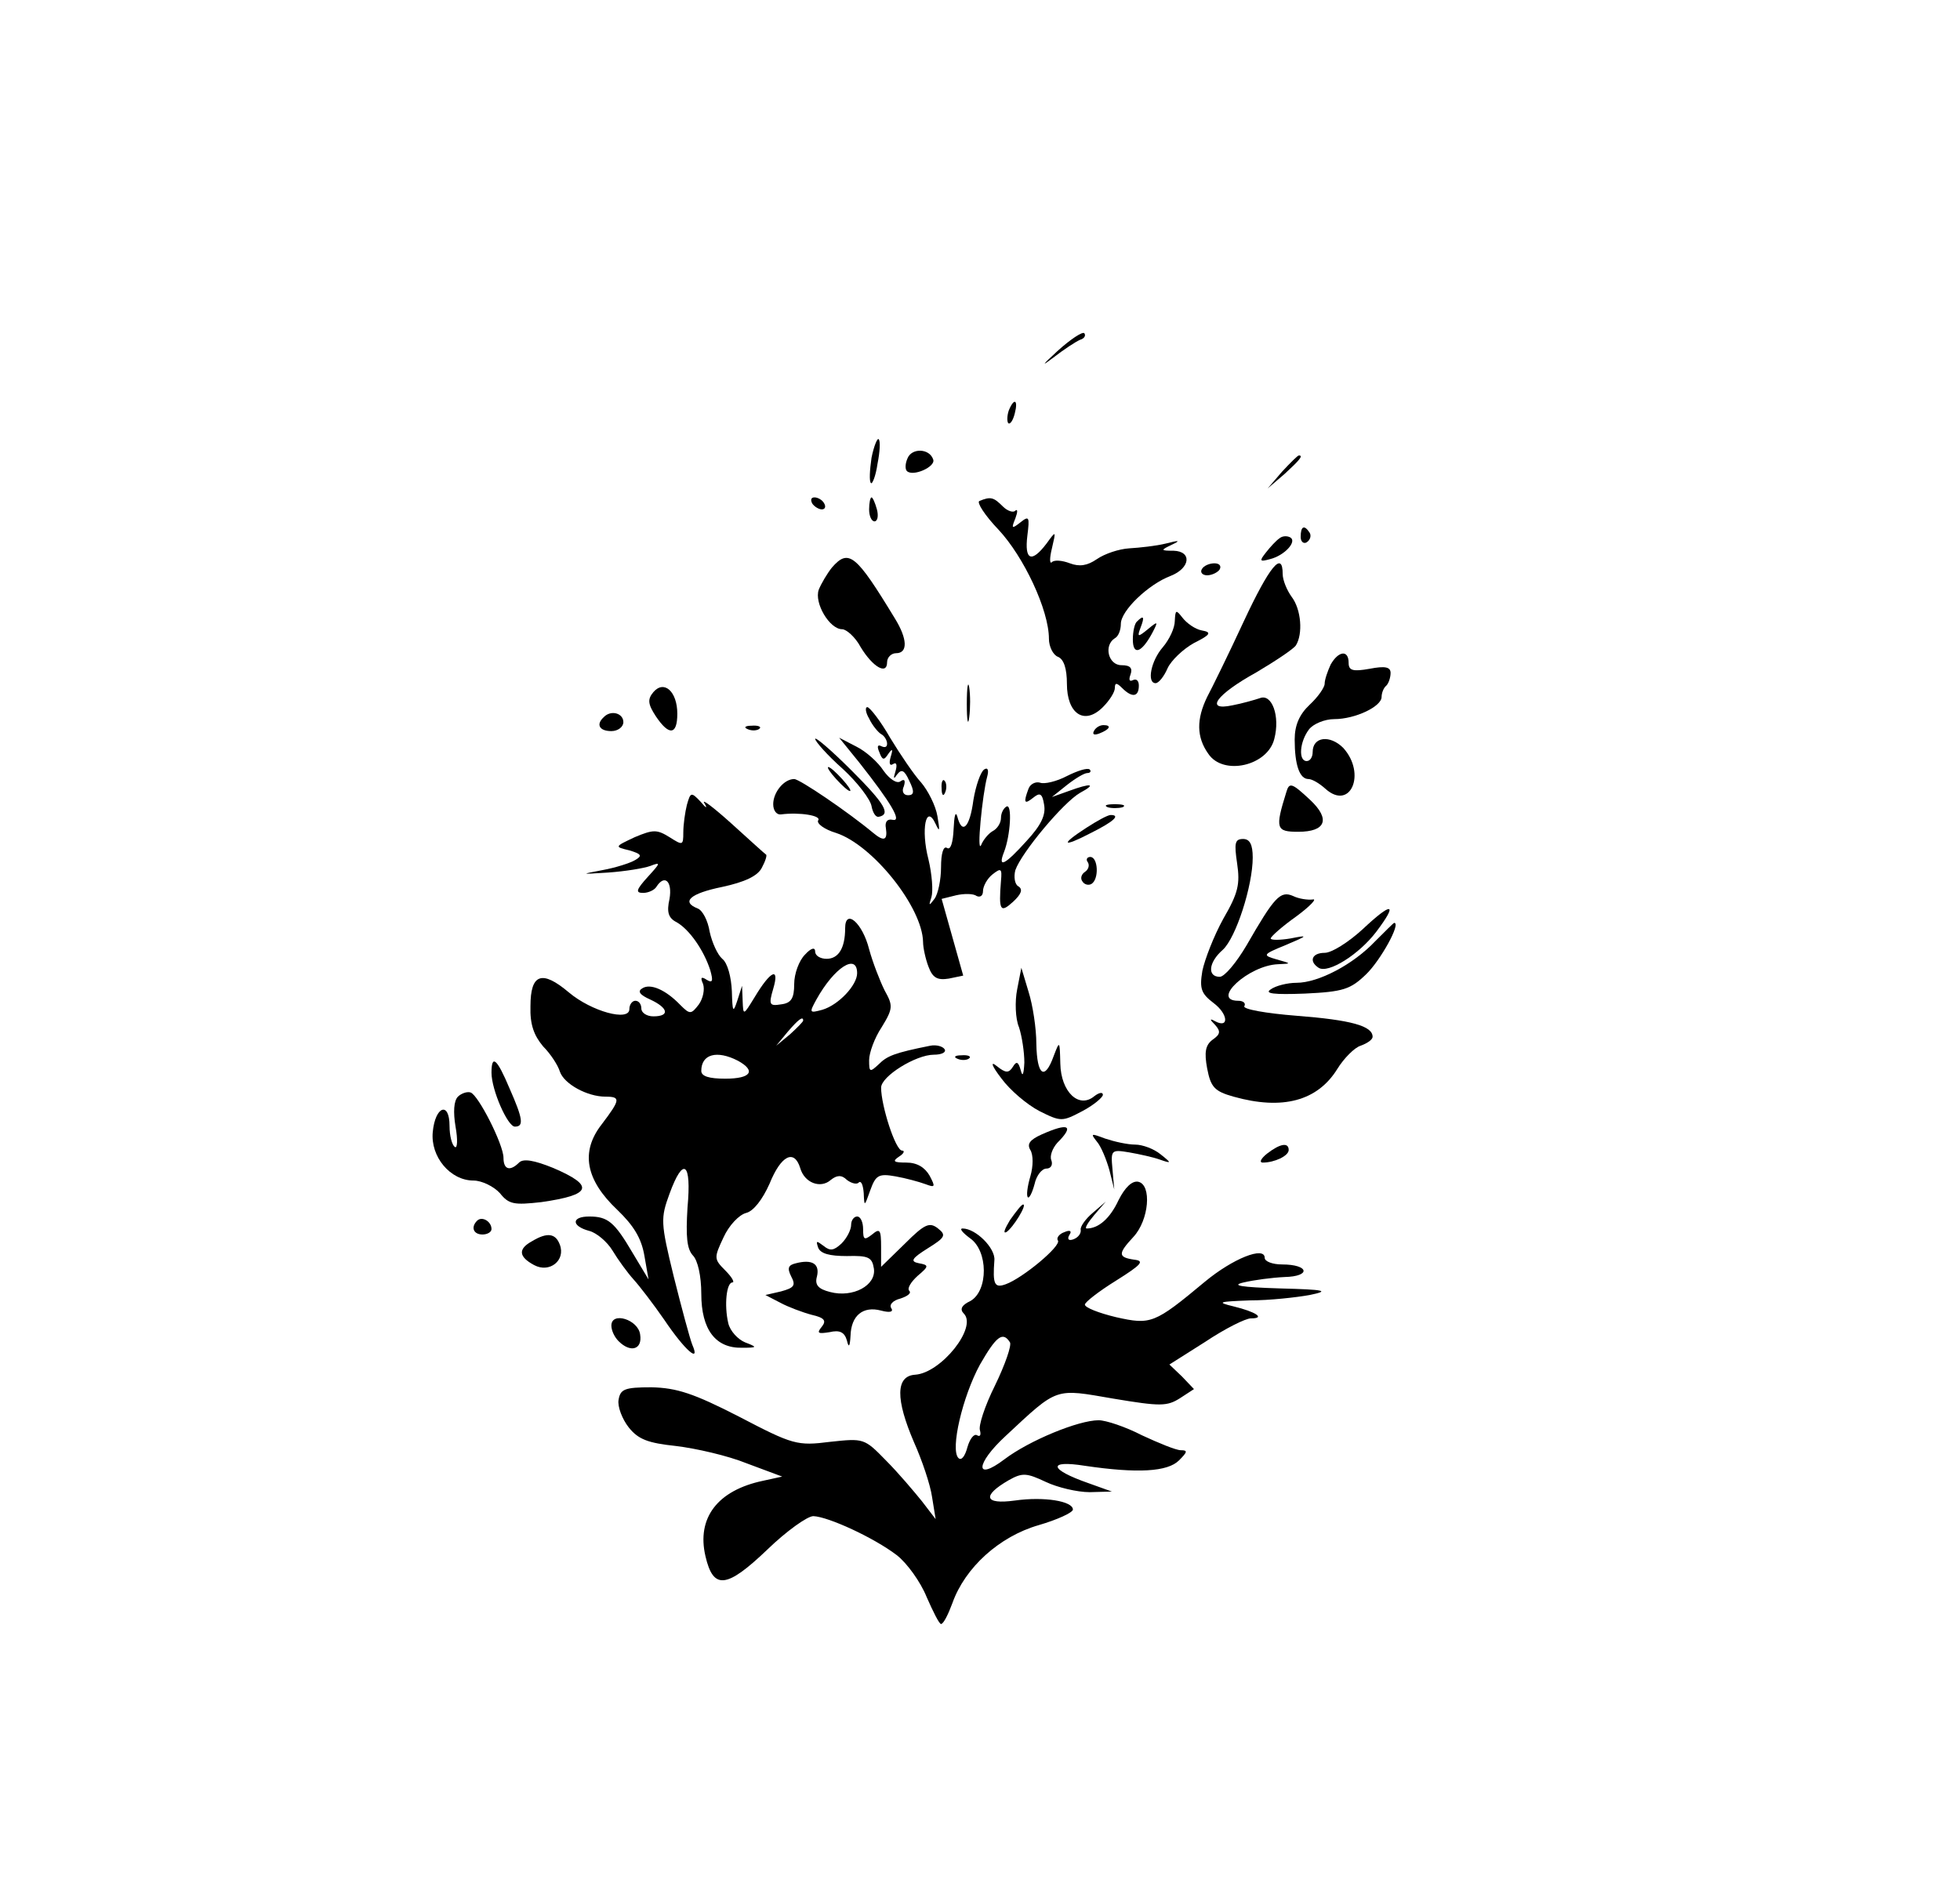 <?xml version="1.0" standalone="no"?>
<!DOCTYPE svg PUBLIC "-//W3C//DTD SVG 20010904//EN"
 "http://www.w3.org/TR/2001/REC-SVG-20010904/DTD/svg10.dtd">
<svg version="1.0" xmlns="http://www.w3.org/2000/svg"
 width="327pt" height="314pt" viewBox="0 0 327 314"
 preserveAspectRatio="xMidYMid meet">

<g transform="translate(0,314) scale(0.1,-0.1)"
fill="#000000" stroke="none">
<path d="M1764 2554 c-25 -23 -28 -27 -7 -11 18 14 38 27 45 30 7 2 10 7 7 11
-3 3 -23 -10 -45 -30z"/>
<path d="M1683 2455 c-3 -9 -3 -18 -1 -21 3 -3 8 4 11 16 6 23 -1 27 -10 5z"/>
<path d="M1454 2376 c-3 -21 -4 -39 -1 -42 2 -3 8 11 11 32 4 20 5 38 2 41 -2
3 -8 -11 -12 -31z"/>
<path d="M1514 2375 c-4 -9 -4 -18 -1 -21 10 -10 48 7 44 19 -6 19 -36 20 -43
2z"/>
<path d="M2139 2353 l-24 -28 28 24 c25 23 32 31 24 31 -2 0 -14 -12 -28 -27z"/>
<path d="M1355 2300 c3 -5 11 -10 16 -10 6 0 7 5 4 10 -3 6 -11 10 -16 10 -6
0 -7 -4 -4 -10z"/>
<path d="M1450 2290 c0 -11 4 -20 9 -20 5 0 7 9 4 20 -3 11 -7 20 -9 20 -2 0
-4 -9 -4 -20z"/>
<path d="M1634 2304 c-5 -2 9 -24 32 -48 42 -45 84 -134 84 -182 0 -13 7 -27
15 -30 10 -4 15 -20 15 -45 0 -50 29 -70 60 -39 11 11 20 25 20 32 0 9 3 9 12
0 17 -17 28 -15 28 4 0 8 -4 12 -10 9 -6 -3 -7 1 -4 9 4 11 0 16 -15 16 -22 0
-30 33 -11 45 6 3 10 14 10 24 0 22 46 66 83 80 33 13 36 41 5 42 -22 0 -22 1
-3 10 15 7 13 8 -10 2 -16 -4 -44 -7 -61 -8 -17 -1 -41 -9 -54 -18 -16 -11
-29 -13 -45 -7 -13 5 -26 6 -30 2 -4 -4 -4 7 0 23 7 30 7 30 -9 8 -25 -33 -37
-28 -32 13 4 32 3 34 -12 22 -14 -11 -15 -10 -8 7 4 11 4 16 0 13 -3 -4 -13
-1 -21 7 -15 15 -20 17 -39 9z"/>
<path d="M2170 2244 c0 -8 5 -12 10 -9 6 4 8 11 5 16 -9 14 -15 11 -15 -7z"/>
<path d="M2135 2242 c-6 -4 -16 -15 -23 -24 -11 -14 -11 -16 7 -11 24 6 45 29
34 36 -5 3 -13 3 -18 -1z"/>
<path d="M1388 2193 c-8 -10 -18 -27 -22 -37 -8 -22 18 -66 39 -66 7 0 22 -13
31 -30 20 -33 44 -47 44 -25 0 8 7 15 15 15 20 0 19 24 -2 58 -65 107 -77 117
-105 85z"/>
<path d="M2005 2190 c-3 -5 1 -10 9 -10 8 0 18 5 21 10 3 6 -1 10 -9 10 -8 0
-18 -4 -21 -10z"/>
<path d="M2075 2103 c-25 -54 -53 -111 -61 -126 -18 -37 -18 -67 2 -95 25 -37
99 -20 110 25 10 38 -4 76 -24 68 -9 -3 -30 -9 -46 -12 -47 -10 -27 18 40 55
32 19 62 39 66 45 12 19 9 60 -7 81 -8 11 -15 28 -15 38 0 40 -22 13 -65 -79z"/>
<path d="M1960 2104 c0 -12 -9 -31 -20 -44 -20 -23 -27 -60 -12 -60 5 0 14 11
20 25 6 13 26 32 44 42 28 14 30 18 13 21 -11 2 -25 12 -32 21 -11 14 -12 14
-13 -5z"/>
<path d="M1897 2103 c-4 -3 -7 -17 -7 -30 0 -27 14 -23 32 10 11 21 10 21 -7
7 -17 -14 -18 -13 -12 3 7 18 5 21 -6 10z"/>
<path d="M2220 2031 c-5 -11 -10 -25 -10 -32 0 -6 -11 -22 -25 -35 -17 -16
-25 -34 -25 -58 0 -42 8 -66 23 -66 6 0 18 -7 28 -16 42 -38 69 25 30 68 -22
22 -51 19 -51 -7 0 -8 -4 -15 -10 -15 -14 0 -12 32 4 53 7 9 26 17 42 17 35 0
79 21 79 37 0 6 3 15 8 19 4 4 7 14 7 21 0 10 -9 12 -35 7 -28 -5 -35 -3 -35
10 0 22 -17 20 -30 -3z"/>
<path d="M1613 1965 c0 -27 2 -38 4 -22 2 15 2 37 0 50 -2 12 -4 0 -4 -28z"/>
<path d="M1090 1985 c-10 -12 -9 -20 4 -40 22 -33 36 -32 36 4 0 37 -22 57
-40 36z"/>
<path d="M1450 1941 c5 -11 15 -23 20 -26 6 -3 10 -11 10 -16 0 -6 -4 -7 -10
-4 -6 3 -7 -1 -3 -10 5 -14 8 -14 15 -3 7 10 8 8 4 -5 -3 -10 -2 -16 4 -12 6
4 7 -2 4 -12 -4 -13 -3 -14 3 -5 7 9 12 7 20 -11 9 -18 8 -24 -2 -24 -8 0 -11
7 -7 15 3 10 1 13 -6 8 -6 -4 -18 4 -28 18 -9 14 -29 32 -45 40 l-29 15 34
-42 c52 -66 72 -99 55 -95 -9 2 -13 -4 -11 -14 3 -20 -3 -23 -21 -8 -42 35
-123 90 -132 90 -17 0 -35 -22 -35 -42 0 -11 6 -18 13 -17 31 4 68 -2 62 -10
-3 -5 10 -15 30 -21 61 -20 144 -124 145 -182 0 -9 4 -28 9 -41 7 -19 15 -23
34 -20 l24 5 -18 64 -18 64 24 6 c13 3 29 3 34 -1 6 -3 11 0 11 8 0 8 7 21 16
28 14 11 16 10 14 -11 -4 -50 -1 -54 20 -35 14 13 17 21 9 26 -6 3 -8 16 -5
27 10 29 80 113 108 129 28 15 19 17 -19 3 l-28 -10 25 20 c14 11 29 20 34 20
5 0 7 3 4 6 -4 3 -20 -2 -38 -11 -17 -9 -38 -14 -45 -11 -7 2 -16 -2 -19 -10
-9 -24 -7 -27 8 -15 11 9 15 7 18 -12 3 -17 -5 -34 -29 -60 -36 -40 -49 -47
-38 -19 11 28 14 82 4 76 -5 -3 -9 -11 -9 -19 0 -8 -6 -18 -14 -22 -7 -4 -16
-15 -19 -23 -8 -17 2 85 10 114 3 11 1 16 -5 12 -6 -4 -14 -27 -18 -51 -6 -46
-19 -59 -27 -27 -3 9 -5 0 -6 -21 -1 -23 -5 -36 -11 -32 -6 4 -10 -9 -10 -32
0 -21 -5 -45 -11 -53 -9 -12 -10 -12 -5 3 3 10 1 38 -5 63 -13 50 -4 94 12 59
7 -15 7 -11 3 13 -3 18 -16 43 -27 56 -12 13 -35 47 -52 75 -16 28 -34 51 -38
51 -4 0 -3 -9 3 -19z"/>
<path d="M1007 1943 c-13 -12 -7 -23 13 -23 11 0 20 7 20 15 0 15 -21 21 -33
8z"/>
<path d="M1248 1923 c7 -3 16 -2 19 1 4 3 -2 6 -13 5 -11 0 -14 -3 -6 -6z"/>
<path d="M1825 1920 c-3 -6 1 -7 9 -4 18 7 21 14 7 14 -6 0 -13 -4 -16 -10z"/>
<path d="M1360 1907 c0 -4 20 -27 46 -50 25 -23 46 -51 48 -62 2 -11 7 -19 12
-18 21 4 10 22 -46 78 -33 33 -60 56 -60 52z"/>
<path d="M1395 1840 c10 -11 20 -20 23 -20 3 0 -3 9 -13 20 -10 11 -20 20 -23
20 -3 0 3 -9 13 -20z"/>
<path d="M1571 1824 c0 -11 3 -14 6 -6 3 7 2 16 -1 19 -3 4 -6 -2 -5 -13z"/>
<path d="M2146 1818 c-19 -61 -17 -66 20 -66 46 0 54 21 20 53 -31 29 -35 30
-40 13z"/>
<path d="M1146 1797 c-3 -12 -6 -33 -6 -46 0 -22 -1 -22 -23 -8 -21 13 -27 13
-58 0 -34 -16 -34 -16 -9 -22 20 -6 22 -9 10 -16 -8 -5 -33 -13 -55 -17 -37
-7 -37 -7 10 -4 28 2 59 7 70 11 18 7 17 5 -4 -18 -20 -22 -21 -27 -8 -27 9 0
19 5 22 10 14 22 27 9 22 -20 -5 -22 -2 -32 12 -39 21 -12 45 -46 56 -80 5
-18 4 -22 -6 -16 -9 6 -11 4 -6 -7 3 -9 0 -24 -7 -34 -13 -17 -15 -17 -31 -1
-25 26 -50 36 -63 28 -9 -5 -5 -11 13 -19 30 -14 33 -28 5 -28 -11 0 -20 6
-20 13 0 7 -4 13 -10 13 -5 0 -10 -6 -10 -14 0 -21 -63 -4 -101 28 -45 38 -64
31 -64 -23 -1 -31 6 -49 21 -67 13 -13 25 -32 28 -42 7 -21 46 -42 76 -42 26
0 25 -5 -6 -46 -36 -46 -27 -93 26 -143 27 -26 40 -47 45 -76 l7 -40 -27 45
c-30 51 -41 60 -72 60 -30 0 -30 -16 0 -24 12 -3 30 -18 39 -33 9 -15 25 -37
35 -48 10 -11 33 -41 51 -67 35 -52 61 -74 47 -42 -4 10 -18 62 -31 114 -22
90 -22 97 -7 138 23 63 37 53 30 -23 -3 -49 -1 -69 9 -80 8 -8 14 -34 14 -64
0 -60 24 -91 68 -90 26 0 26 1 5 9 -12 5 -25 19 -28 32 -7 30 -3 68 7 68 4 0
-1 9 -12 20 -19 19 -19 21 -3 55 9 20 26 38 38 41 12 3 27 22 39 49 19 47 41
58 51 26 7 -25 34 -35 51 -20 10 8 18 9 27 0 8 -6 17 -8 20 -4 4 3 7 -5 8 -18
1 -23 1 -23 11 5 9 25 14 28 42 23 17 -3 39 -9 50 -13 16 -6 17 -5 7 14 -8 14
-21 22 -39 22 -21 0 -24 2 -12 10 8 5 10 10 5 10 -11 0 -35 75 -35 105 0 19
58 55 88 55 13 0 21 4 18 9 -3 5 -14 8 -24 6 -60 -12 -72 -17 -86 -31 -15 -14
-16 -13 -16 7 0 12 9 37 21 55 19 31 19 36 5 61 -8 16 -20 47 -26 69 -11 44
-40 69 -40 35 0 -33 -11 -51 -31 -51 -10 0 -19 5 -19 12 0 8 -7 6 -17 -5 -10
-10 -18 -32 -18 -49 0 -24 -5 -32 -22 -34 -19 -3 -21 -1 -13 26 11 37 -4 31
-31 -14 -19 -31 -19 -31 -20 -6 l-1 25 -8 -25 c-7 -21 -8 -19 -9 16 -1 23 -7
47 -16 54 -8 7 -17 27 -21 45 -3 19 -12 36 -20 39 -28 11 -13 25 41 36 37 8
59 18 66 32 6 11 9 21 7 22 -2 1 -28 25 -58 52 -30 27 -50 42 -45 34 6 -10 3
-9 -6 2 -16 17 -17 16 -23 -5z m284 -281 c0 -20 -31 -53 -58 -61 -22 -6 -22
-5 -10 17 30 54 68 78 68 44z m-90 -79 c0 -2 -10 -12 -22 -23 l-23 -19 19 23
c18 21 26 27 26 19z m-109 -67 c31 -17 22 -30 -21 -30 -27 0 -40 4 -40 13 0
28 26 35 61 17z"/>
<path d="M1848 1793 c6 -2 18 -2 25 0 6 3 1 5 -13 5 -14 0 -19 -2 -12 -5z"/>
<path d="M1813 1759 c-45 -29 -41 -34 7 -9 38 19 50 30 33 30 -5 0 -23 -10
-40 -21z"/>
<path d="M2064 1699 c5 -34 2 -49 -23 -92 -16 -29 -31 -68 -35 -87 -5 -30 -2
-38 19 -54 24 -18 26 -43 2 -30 -9 5 -9 3 0 -6 10 -11 9 -16 -4 -25 -12 -9
-14 -21 -9 -48 6 -31 12 -38 44 -47 82 -23 140 -7 173 46 11 18 29 36 39 39
11 4 20 10 20 15 0 18 -36 28 -127 35 -51 4 -90 11 -87 16 3 5 -2 9 -10 9 -47
0 17 59 66 61 23 1 23 1 -2 8 -24 7 -24 8 15 24 38 16 38 17 8 11 -18 -3 -33
-3 -33 0 0 3 19 20 43 37 23 17 35 30 27 28 -8 -1 -23 1 -33 6 -21 9 -31 -2
-77 -82 -17 -29 -37 -53 -45 -53 -21 0 -19 24 5 45 22 20 50 107 50 154 0 22
-5 31 -16 31 -14 0 -15 -7 -10 -41z"/>
<path d="M1815 1701 c3 -5 1 -12 -5 -16 -6 -4 -8 -11 -4 -16 3 -5 10 -7 15 -4
13 8 11 45 -2 45 -5 0 -8 -4 -4 -9z"/>
<path d="M2273 1589 c-23 -21 -51 -39 -63 -39 -21 0 -27 -14 -10 -25 16 -10
67 22 96 60 37 49 27 51 -23 4z"/>
<path d="M2294 1569 c-36 -38 -94 -69 -131 -69 -15 0 -35 -5 -43 -11 -11 -7 5
-9 57 -7 64 3 76 7 102 32 24 23 59 86 47 86 -1 0 -15 -14 -32 -31z"/>
<path d="M1697 1489 c-4 -20 -3 -49 3 -63 5 -15 9 -42 9 -59 -1 -20 -3 -25 -6
-13 -4 14 -7 16 -13 6 -7 -11 -12 -11 -27 1 -11 9 -9 1 8 -21 14 -19 42 -43
63 -54 36 -18 38 -18 72 0 19 10 34 23 34 27 0 5 -6 4 -14 -2 -26 -22 -56 7
-57 54 -1 39 -1 39 -11 13 -15 -42 -28 -33 -29 20 0 26 -6 65 -13 87 l-12 40
-7 -36z"/>
<path d="M1598 1373 c7 -3 16 -2 19 1 4 3 -2 6 -13 5 -11 0 -14 -3 -6 -6z"/>
<path d="M820 1350 c0 -29 27 -90 39 -90 15 0 14 12 -9 64 -21 50 -30 57 -30
26z"/>
<path d="M764 1310 c-7 -7 -8 -26 -4 -50 4 -22 3 -37 -1 -34 -5 3 -9 19 -9 35
0 42 -24 33 -28 -10 -4 -41 29 -81 68 -81 14 0 34 -10 44 -21 15 -19 24 -20
69 -15 84 12 90 27 20 57 -32 13 -50 16 -57 9 -15 -15 -26 -12 -26 8 0 22 -42
105 -55 109 -6 2 -16 -2 -21 -7z"/>
<path d="M1738 1247 c-20 -9 -25 -16 -19 -26 5 -8 5 -27 0 -44 -5 -17 -7 -33
-4 -35 2 -2 7 7 11 22 3 14 12 26 20 26 7 0 11 6 8 14 -3 7 2 20 10 29 29 29
19 34 -26 14z"/>
<path d="M1830 1235 c7 -8 16 -30 21 -48 l8 -32 -3 34 c-3 32 -2 33 28 28 17
-3 40 -8 51 -12 20 -7 20 -6 1 9 -11 9 -30 16 -42 16 -13 0 -35 5 -50 10 -24
9 -25 9 -14 -5z"/>
<path d="M2114 1215 c-10 -8 -14 -15 -7 -15 19 0 43 11 43 21 0 13 -14 11 -36
-6z"/>
<path d="M1866 1137 c-14 -30 -33 -47 -53 -47 -4 0 2 10 13 23 l19 22 -22 -19
c-12 -10 -21 -23 -20 -28 1 -6 -4 -13 -12 -16 -8 -3 -11 0 -7 7 5 7 1 9 -8 5
-9 -3 -14 -10 -11 -14 6 -9 -59 -63 -87 -73 -19 -7 -22 0 -19 40 2 20 -31 53
-53 53 -6 0 0 -7 12 -16 31 -21 31 -88 1 -105 -15 -7 -18 -14 -11 -21 23 -23
-38 -99 -81 -102 -33 -2 -33 -41 -2 -113 13 -29 27 -70 30 -91 l6 -37 -23 30
c-13 16 -39 47 -60 68 -36 37 -37 37 -93 31 -55 -7 -62 -5 -152 42 -76 39
-104 48 -146 49 -45 0 -52 -3 -55 -21 -2 -11 6 -32 17 -46 16 -20 32 -26 79
-31 33 -4 86 -16 118 -29 l59 -22 -32 -7 c-76 -16 -111 -62 -96 -126 13 -56
35 -54 103 11 32 31 67 56 77 56 25 -1 101 -36 139 -65 17 -13 40 -45 50 -70
11 -25 21 -45 24 -45 4 0 12 16 19 35 21 59 78 111 144 130 31 9 57 21 57 26
0 14 -48 22 -97 15 -51 -7 -55 8 -10 34 23 13 30 12 62 -3 19 -9 52 -17 73
-17 l37 1 -39 14 c-66 23 -69 39 -6 29 88 -13 138 -10 157 9 14 14 15 17 3 17
-8 0 -37 12 -65 25 -27 14 -60 25 -72 25 -34 0 -116 -34 -157 -65 -50 -38 -49
-8 2 39 88 82 81 79 180 62 78 -13 89 -13 111 1 l23 15 -20 21 -21 20 60 38
c33 22 67 39 76 39 25 0 8 11 -29 20 -29 7 -25 8 27 10 33 0 78 5 100 9 34 7
27 9 -50 11 -65 2 -82 5 -60 10 17 4 47 8 68 9 45 1 41 21 -4 21 -16 0 -29 5
-29 11 0 20 -53 -1 -100 -40 -84 -70 -90 -72 -148 -59 -29 7 -52 16 -52 21 0
4 23 22 52 40 43 27 48 33 30 35 -27 4 -27 10 -1 38 26 28 31 87 8 92 -10 2
-22 -9 -33 -31z m-181 -237 c3 -5 -8 -37 -25 -72 -17 -34 -28 -68 -25 -75 2
-8 0 -11 -5 -8 -5 3 -12 -6 -16 -20 -4 -15 -10 -23 -15 -18 -14 14 7 103 36
156 27 47 38 56 50 37z"/>
<path d="M1685 1104 c-9 -15 -12 -23 -6 -20 11 7 35 46 28 46 -3 0 -12 -12
-22 -26z"/>
<path d="M796 1103 c-11 -11 -6 -23 9 -23 8 0 15 4 15 9 0 13 -16 22 -24 14z"/>
<path d="M1420 1096 c0 -8 -7 -22 -16 -31 -13 -12 -19 -13 -30 -4 -12 9 -13 9
-9 -3 4 -10 19 -14 48 -14 36 1 42 -2 45 -21 4 -28 -35 -49 -73 -39 -20 5 -26
12 -22 26 5 21 -8 29 -35 22 -13 -3 -15 -8 -8 -22 8 -15 5 -19 -17 -25 l-26
-6 25 -13 c13 -7 37 -16 52 -20 22 -5 25 -10 17 -20 -9 -11 -6 -12 13 -9 17 4
25 0 29 -14 3 -13 5 -10 6 8 1 34 21 50 51 42 15 -4 21 -2 17 4 -4 6 3 13 15
16 12 4 19 9 15 13 -4 4 3 15 14 25 19 16 19 18 2 21 -15 3 -12 8 15 25 29 18
31 22 17 33 -14 11 -22 8 -55 -25 l-40 -39 0 33 c0 29 -2 32 -15 21 -13 -10
-15 -9 -15 9 0 11 -4 21 -10 21 -5 0 -10 -6 -10 -14z"/>
<path d="M888 1069 c-24 -13 -23 -26 3 -40 26 -14 53 8 43 34 -7 19 -21 21
-46 6z"/>
<path d="M1020 928 c0 -8 5 -19 12 -26 20 -20 40 -14 36 11 -3 25 -48 39 -48
15z"/>
</g>
</svg>
